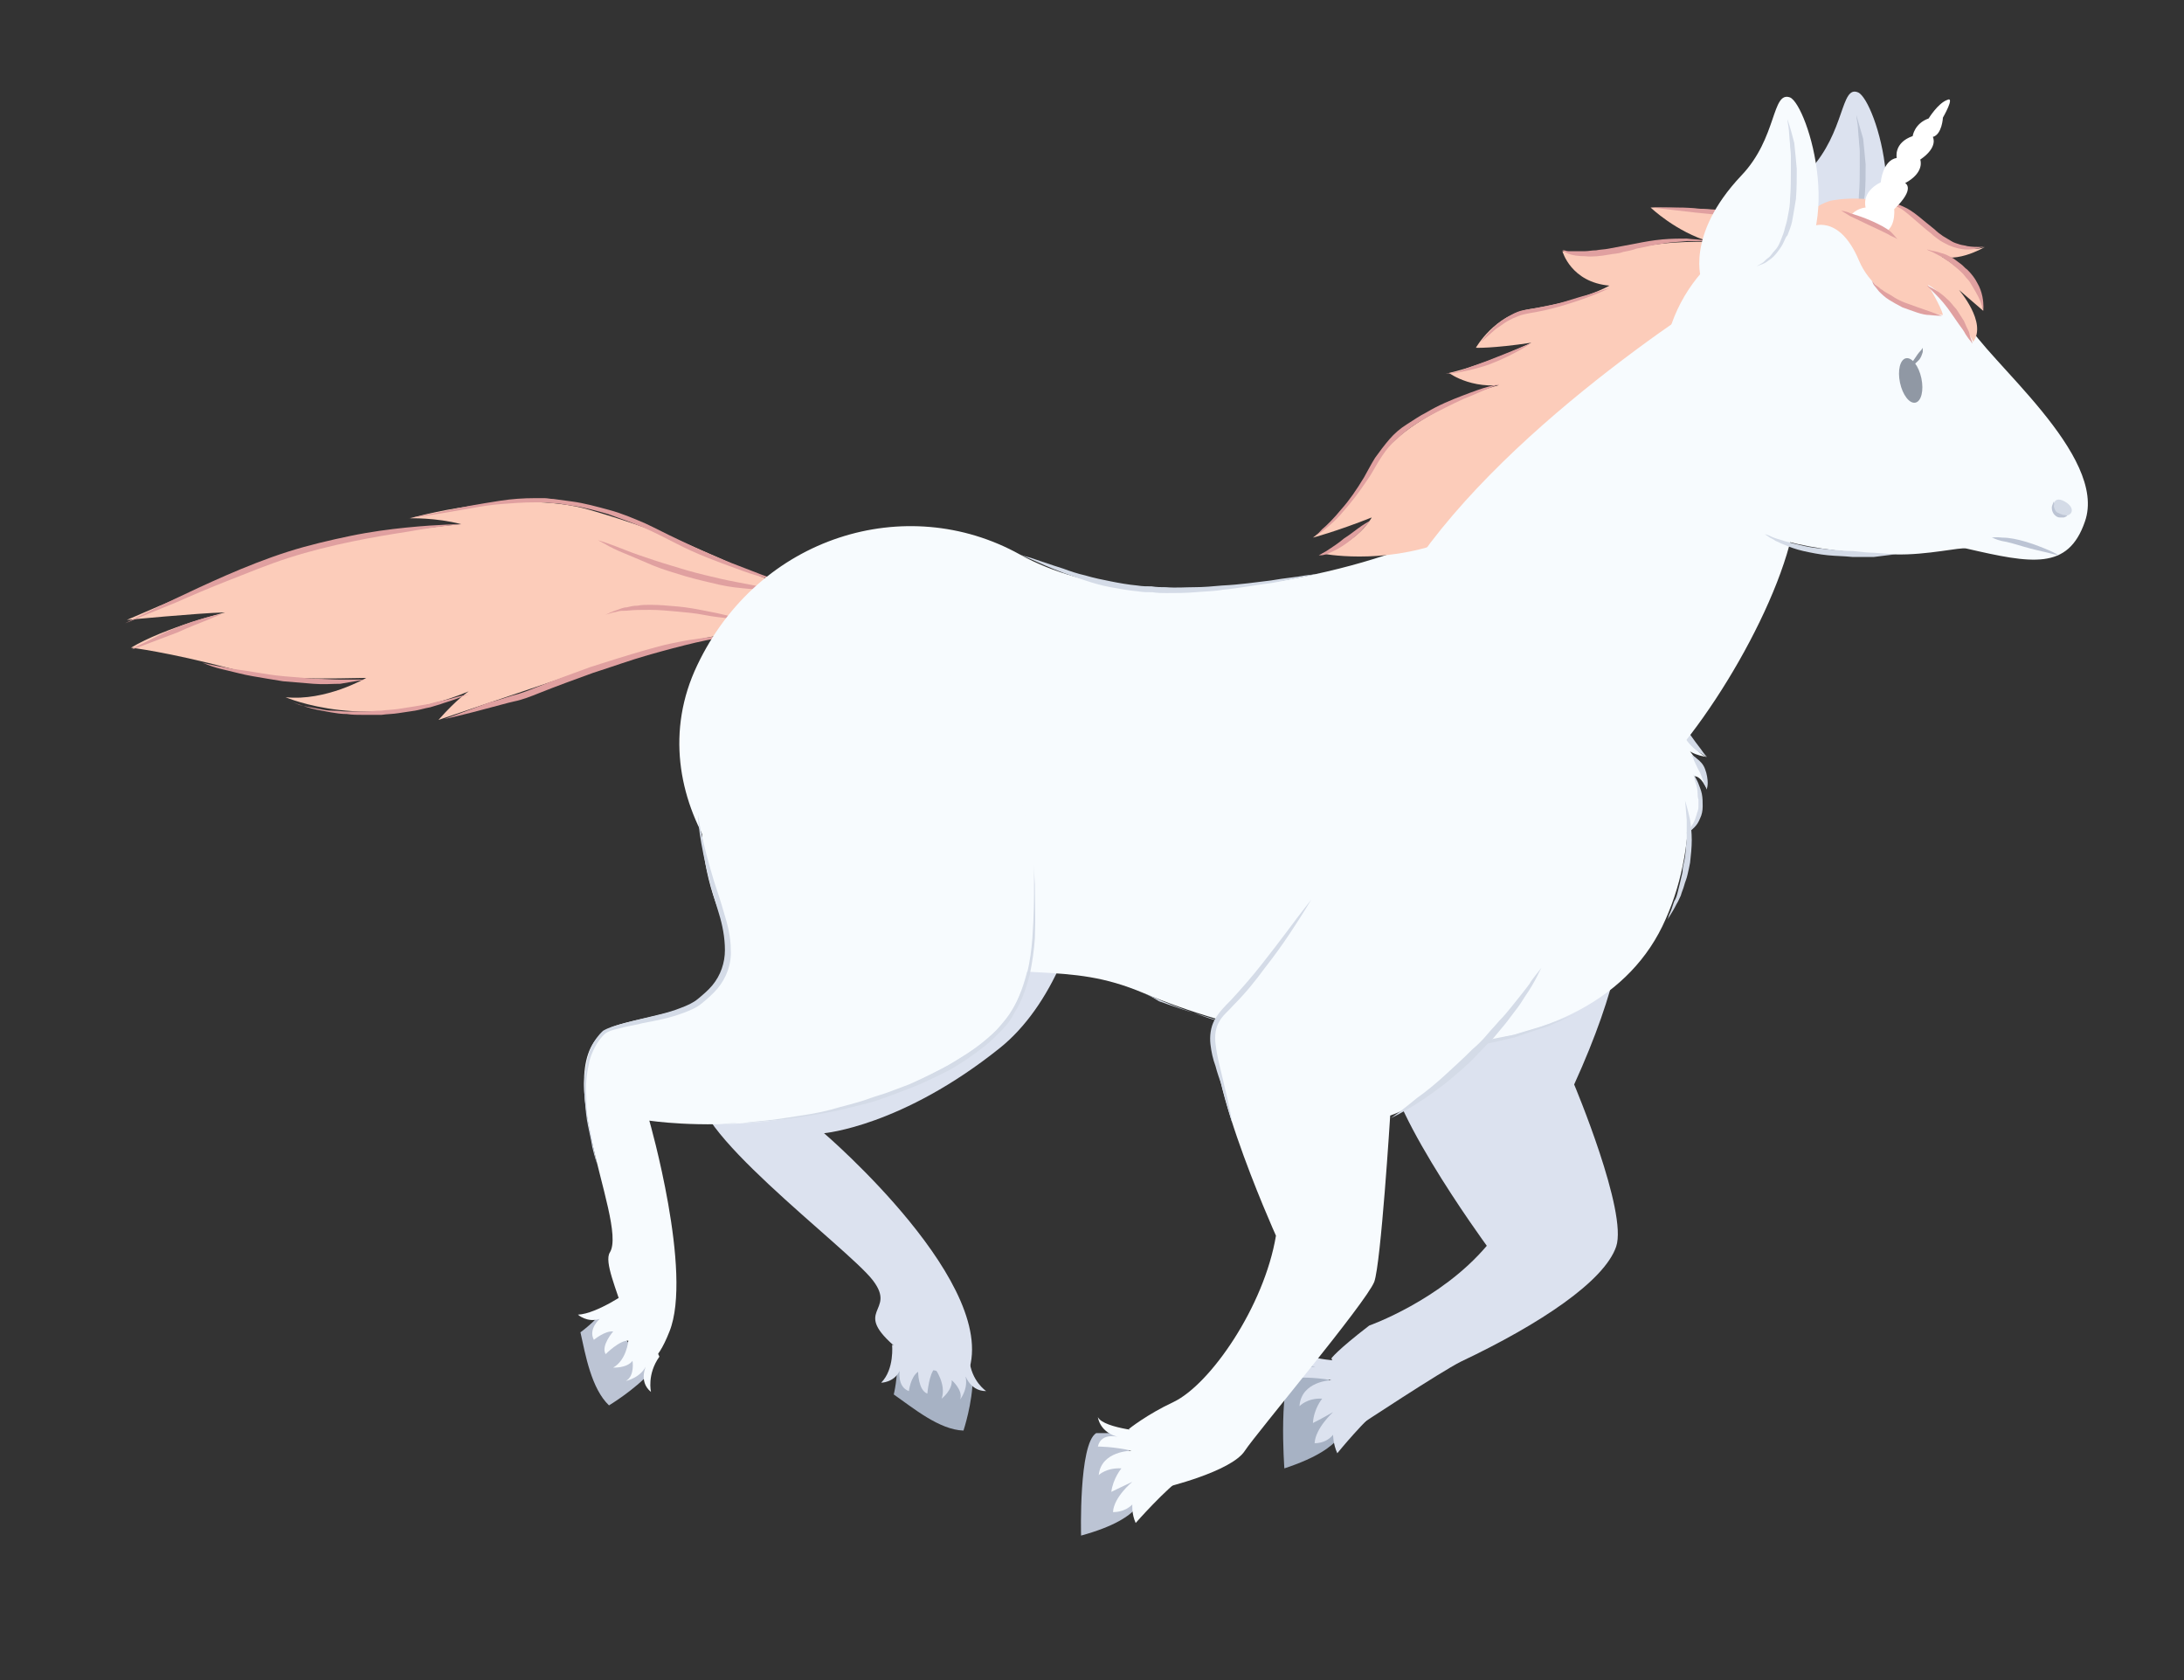 <svg xmlns="http://www.w3.org/2000/svg" xmlns:xlink="http://www.w3.org/1999/xlink" width="260" height="200" version="1.1" viewBox="0 0 260 200" xml:space="preserve"><rect x="0" y="0" width="260" height="200" fill="#333333" stroke="none"/><g><title>unicorn-run-f</title><desc>Created with Sketch.</desc><g id="unicorn-run-f" fill="none" fill-rule="evenodd" stroke="none" stroke-width="1"><g id="Unicorn-Run11" fill-rule="nonzero" transform="translate(131.5, 96.5) scale(-1, 1) translate(-131.5, -96.5) translate(14, 10)"><g id="Group" transform="translate(55, 84)"><g id="Shape"><path fill="#A7B2C4" d="M10.8,2.5 C12.9,3.9 12.1,14.8 12.1,14.8 C4.2,12.2 5.4,9.6 3.9,9 C6.4,7 6.9,4.2 7.2,2.3 C8.4,2.4 10.8,2.5 10.8,2.5 Z" transform="translate(29, 66)"/><path fill="#DCE2EF" d="M4.3,2.1 C4.3,2.1 9.9,1.9 10.7,0.6 C10.7,0.6 10.4,2.5 8,2.8 C8,2.8 10.3,2.2 10.6,4 C10.6,4 8.7,3.9 6.5,4.3 C6.5,4.3 10.1,4.4 10.3,7.4 C10.3,7.4 9.4,6.4 7.6,6.5 C7.6,6.5 8.6,7.7 8.7,9.4 C8.7,9.4 7.5,8.8 6.3,8.1 C6.3,8.1 8.4,10 8.5,11.8 C8.5,11.8 7.2,11.9 6.3,10.8 C6.3,10.8 6.3,11.9 5.8,13 C5.8,13 2.3,8.7 0.4,7.4" transform="translate(29, 66)"/></g><path id="Shape" fill="#DCE2EF" d="M2.7,0.6 C2.5,6.8 -3.9,12 6.6,35.1 C6.6,35.1 0.2,50.3 1.6,54.4 C3,58.5 10.6,63.6 20.1,68.1 C22.5,69.3 32.2,75.7 32.2,75.7 L35.5,67.7 C35.5,67.7 34.9,66.8 31,63.8 C31,63.8 22.5,60.8 17,54.3 C17,54.3 30.7,35.6 28.5,31.1 C24.5,22.9 33.3,3 33.3,3"/></g><path id="Shape" fill="#DCE2EF" d="M129.9,114.7 C141.6,124.1 150.9,124.9 150.9,124.9 C150.9,124.9 129.4,143.3 133.9,153.8 C135.3,157 138.4,153.7 142.1,150.6 C147.9,145.8 142.1,146.3 145.1,142.4 C148.1,138.5 168.3,123.6 165.5,119.3 C161,113.4 155.5,111.3 155.5,106.4 C155.5,93.8 160.1,62.1 131,70.7 C113.7,76.2 118,105.1 129.9,114.7 Z"/><g id="Group" transform="translate(131, 150)"><path id="Shape" fill="#A7B2C4" d="M11.6,6 C9.3,7.6 6.2,10.2 3.3,10.3 C3.3,10.3 2.2,7 2.2,4 C5.4,3.7 9.1,2.5 11.2,1.8 C11.1,4 11.6,6 11.6,6 Z"/><path id="Shape" fill="#DCE2EF" d="M11.8,0.1 C11.8,0.1 11.5,3 13.1,4.6 C13.1,4.6 11.6,4.6 10.9,3.2 C10.9,3.2 11.2,5.1 9.8,5.6 C9.8,5.6 9.6,3.9 8.7,3.3 C8.7,3.3 8.7,5.5 7.6,5.9 C7.6,5.9 7.4,3.5 6.7,2.9 C6.7,2.9 5.3,4.8 5.9,6.5 C5.9,6.5 4.6,5.5 4.7,4.3 C4.7,4.3 3.3,5.5 3.7,6.6 C3.7,6.6 2.5,5.1 3.2,3.4 C3.2,3.4 2.7,5.6 0.6,5.6 C0.6,5.6 2.4,4.4 2.6,1.8"/></g><g id="Group" transform="translate(154, 49)"><path id="Shape" fill="#FCCCBA" d="M1.4,10.9 C10.2,7.3 14.1,4.8 24.8,1.7 C33.7,-0.9 46.2,2.7 46.2,2.7 C46.2,2.7 43.1,2.6 40.1,3.4 C40.1,3.4 43.2,3.6 52.1,5 C59.9,6.3 69.3,10.2 79.9,14.8 C79.9,14.8 71.7,14 68.2,13.9 C68.2,13.9 75.4,15.7 79.4,18.1 C79.4,18.1 75.1,18.6 67.5,20.6 C63.3,21.7 60.9,21.9 51.4,21.7 C51.4,21.7 56.2,24.5 61,24 C61,24 51.1,28.3 39.2,23.3 C39.2,23.3 40.6,24.2 42.8,26.7 C42.8,26.7 34.5,23.9 22.7,19.9 C13.8,16.9 0.5,15.2 0.5,15.2"/><path id="Shape" fill="#E0A0A0" d="M0.1,10.8 C0.1,10.8 0.8,10.6 2.1,10.2 C3.4,9.8 5.1,9.1 7.2,8.3 C8.3,7.9 9.4,7.4 10.6,6.9 C11.8,6.4 13,5.8 14.3,5.2 C15.6,4.6 16.9,3.9 18.2,3.3 C19.6,2.7 21,2.1 22.5,1.7 C24,1.3 25.4,0.9 26.9,0.7 C27.6,0.6 28.4,0.5 29.1,0.4 C29.5,0.4 29.8,0.3 30.2,0.3 C30.6,0.3 30.9,0.3 31.3,0.3 C32.7,0.3 34.1,0.4 35.4,0.6 C36.7,0.8 37.9,1 39,1.2 C41.2,1.6 43.1,2.1 44.4,2.3 C45.7,2.6 46.4,2.7 46.4,2.7 C46.4,2.7 45.7,2.6 44.3,2.4 C43,2.2 41.1,1.9 38.9,1.5 C37.8,1.3 36.6,1.1 35.3,1 C34,0.9 32.7,0.8 31.3,0.8 C30.9,0.8 30.6,0.8 30.2,0.8 C29.8,0.8 29.5,0.9 29.1,0.9 C28.4,0.9 27.7,1.1 26.9,1.2 C25.4,1.4 24,1.8 22.6,2.2 C21.2,2.7 19.8,3.2 18.4,3.8 C17,4.4 15.7,5.1 14.5,5.7 C12,7 9.5,7.9 7.3,8.7 C5.2,9.5 3.3,10 2.1,10.3 C0.8,10.6 0.1,10.8 0.1,10.8 Z"/><path id="Shape" fill="#E0A0A0" d="M40,3.4 C40,3.4 42.6,3.4 46.6,3.8 C48.6,4 50.9,4.3 53.3,4.8 C55.7,5.3 58.3,5.9 60.8,6.7 C63.3,7.5 65.8,8.5 68.1,9.5 C70.4,10.5 72.5,11.5 74.2,12.3 C77.8,14 80.1,15.2 80.1,15.2 C80.1,15.2 77.7,14.2 74,12.7 C72.2,11.9 70.1,11 67.8,10.1 C65.5,9.2 63.1,8.2 60.6,7.4 C55.6,5.8 50.4,4.9 46.5,4.3 C42.6,3.6 40,3.4 40,3.4 Z"/><path id="Shape" fill="#E0A0A0" d="M79.3,18.3 C79.3,18.3 78.6,18.1 77.6,17.7 C76.6,17.3 75.2,16.8 73.9,16.3 C72.6,15.7 71.3,15.2 70.3,14.8 C69.8,14.6 69.4,14.4 69.1,14.3 C68.8,14.2 68.6,14.1 68.6,14.1 C68.6,14.1 69.3,14.2 70.4,14.5 C71.5,14.8 72.8,15.2 74.2,15.8 C75.5,16.3 76.8,17 77.8,17.5 C78.7,17.9 79.3,18.3 79.3,18.3 Z"/><path id="Shape" fill="#E0A0A0" d="M51.5,21.9 C51.5,21.9 51.8,21.9 52.3,21.9 C52.8,21.9 53.6,21.9 54.5,21.9 C55.4,21.9 56.5,21.8 57.6,21.8 C58.7,21.7 60,21.6 61.2,21.5 C62.4,21.4 63.6,21.2 64.8,21 C65.9,20.8 67,20.7 67.9,20.5 C69.7,20.2 70.9,19.9 70.9,19.9 C70.9,19.9 70.6,20 70.1,20.2 C69.6,20.4 68.9,20.6 68,20.8 C67.1,21 66.1,21.3 64.9,21.5 C63.8,21.7 62.5,21.9 61.3,22.1 C60.1,22.2 58.8,22.3 57.7,22.4 C56.5,22.5 55.5,22.4 54.5,22.4 C52.8,22.1 51.5,21.9 51.5,21.9 Z"/><path id="Shape" fill="#E0A0A0" d="M60.5,24.4 C60.5,24.4 60.2,24.6 59.6,24.8 C59,25 58.2,25.3 57.2,25.5 C56.7,25.6 56.1,25.7 55.6,25.8 C55,25.9 54.4,26 53.7,26 C53.1,26.1 52.4,26.1 51.7,26.1 C51,26.1 50.3,26.1 49.6,26.1 C48.9,26 48.2,26 47.6,25.9 C46.9,25.8 46.3,25.7 45.6,25.6 C45,25.5 44.4,25.3 43.8,25.2 C43.2,25 42.7,24.9 42.2,24.7 C41.2,24.4 40.4,24.1 39.9,23.9 C39.3,23.7 39,23.6 39,23.6 C39,23.6 39.3,23.7 39.9,23.8 C40.5,23.9 41.3,24.2 42.3,24.4 C42.8,24.5 43.3,24.6 43.9,24.8 C44.5,24.9 45.1,25 45.7,25.1 C46.3,25.2 47,25.3 47.6,25.4 C48.3,25.5 48.9,25.5 49.6,25.6 C50.3,25.6 51,25.7 51.6,25.7 C52.3,25.7 52.9,25.7 53.6,25.7 C54.2,25.7 54.8,25.6 55.4,25.6 C56,25.6 56.5,25.5 57,25.4 C58,25.2 58.8,25.1 59.4,24.9 C60.2,24.6 60.5,24.4 60.5,24.4 Z"/><path id="Shape" fill="#E0A0A0" d="M42.1,26.6 C42.1,26.6 39.8,26.1 36.5,25.2 C35.7,25 34.7,24.7 33.8,24.5 C32.8,24.3 31.8,23.9 30.8,23.5 C28.8,22.7 26.6,21.9 24.4,21.1 C22.2,20.4 20,19.6 17.9,19 C15.8,18.4 13.9,17.9 12.2,17.5 C10.5,17.1 9.1,16.9 8.1,16.7 C7.1,16.6 6.5,16.5 6.5,16.5 C6.5,16.5 7.1,16.5 8.1,16.6 C9.1,16.7 10.6,16.8 12.3,17.1 C13.2,17.2 14.1,17.4 15.1,17.6 C16.1,17.8 17.1,18.1 18.2,18.4 C20.3,19 22.5,19.7 24.7,20.4 C26.9,21.2 29.1,22 31.1,22.8 C32.1,23.2 33.1,23.6 34,23.8 C35,24.1 35.8,24.4 36.7,24.6 C39.9,25.8 42.1,26.6 42.1,26.6 Z"/><path id="Shape" fill="#E0A0A0" d="M2.2,11.1 C2.2,11.1 2.6,11.1 3.2,11 C3.8,10.9 4.7,10.8 5.7,10.6 C6.7,10.4 7.9,10.2 9.2,9.9 C10.5,9.6 11.8,9.3 13.2,8.9 C14.5,8.5 15.9,8.1 17.1,7.7 C18.3,7.3 19.5,6.9 20.5,6.5 C21.5,6.1 22.3,5.8 22.9,5.6 C23.5,5.4 23.8,5.3 23.8,5.3 C23.8,5.3 23.5,5.5 22.9,5.8 C22.4,6.1 21.6,6.5 20.6,6.9 C19.6,7.3 18.5,7.8 17.3,8.3 C16.1,8.8 14.7,9.2 13.4,9.6 C12,10 10.7,10.3 9.4,10.6 C8.1,10.9 6.9,11 5.8,11.1 C4.7,11.2 3.9,11.2 3.3,11.2 C2.5,11.2 2.2,11.1 2.2,11.1 Z"/><path id="Shape" fill="#E0A0A0" d="M5.7,15.1 C5.7,15.1 6.7,14.7 8.3,14.3 C9.1,14.1 10,13.9 11.1,13.7 C12.1,13.5 13.2,13.3 14.3,13.2 C15.4,13.1 16.5,13 17.6,13 C18.1,13 18.6,13 19.1,13.1 C19.6,13.1 20,13.2 20.4,13.3 C20.8,13.3 21.2,13.5 21.5,13.6 C21.8,13.7 22.1,13.8 22.3,13.9 C22.7,14.1 23,14.2 23,14.2 C23,14.2 22.7,14.1 22.3,14 C22.1,13.9 21.8,13.9 21.5,13.8 C21.2,13.7 20.8,13.7 20.4,13.7 C19.6,13.6 18.6,13.6 17.6,13.6 C16.6,13.6 15.5,13.7 14.4,13.8 C13.3,13.9 12.2,14 11.2,14.2 C10.2,14.4 9.2,14.5 8.4,14.6 C6.8,14.9 5.7,15.1 5.7,15.1 Z"/></g><g id="Group" transform="translate(45, 52)"><path id="Shape" fill="#F7FBFE" d="M6.7,16.5 C2.2,26.5 1.6,38.2 5.7,47.4 C14,66.5 45.8,65.5 67.9,56.2 C77.2,52.3 81.3,55.1 102.6,51.4 C115.1,49.2 128.4,32.7 121,17.2 C113.7,1.8 96.1,-3.5 82.6,4 C66.4,13 40,5.2 33.8,2 C28.1,-1 11.3,6.6 6.7,16.5 Z"/><path id="Shape" fill="#F7FBFE" d="M5.9,19.1 C5.9,19.1 3.3,27.4 0.8,28.1 C0.8,28.1 3.3,27.9 4,26.1 C4,26.1 0.7,29.3 0.8,32 C0.8,32 1.4,30.4 2.3,30.4 C2.3,30.4 -0.2,34.5 3.2,37.3"/><path id="Shape" fill="#D4DBE7" d="M67.9,56.2 C67.9,56.2 67.1,56.5 65.8,57.1 C64.4,57.7 62.5,58.4 60.1,59.2 C58.9,59.6 57.6,60 56.2,60.4 C55.5,60.6 54.8,60.8 54.1,61 C53.4,61.2 52.6,61.3 51.8,61.5 C50.3,61.9 48.6,62.1 47,62.4 C45.4,62.6 43.7,62.9 42,63 C41.2,63.1 40.3,63.1 39.5,63.2 C38.7,63.2 37.8,63.2 37,63.2 C36.6,63.2 36.2,63.2 35.8,63.2 C35.4,63.2 35,63.2 34.6,63.1 C33.8,63.1 33,63 32.2,63 C30.6,62.8 29.1,62.6 27.7,62.4 C26.3,62.1 25,61.8 23.7,61.5 C22.5,61.1 21.4,60.7 20.4,60.4 C19.9,60.3 19.5,60.1 19.1,59.9 C18.7,59.7 18.3,59.6 18,59.4 C16.7,58.8 15.9,58.5 15.9,58.5 C15.9,58.5 16.7,58.8 18,59.3 C18.3,59.4 18.7,59.6 19.1,59.7 C19.5,59.9 20,60 20.5,60.2 C21.5,60.5 22.6,60.8 23.8,61.2 C25,61.4 26.4,61.7 27.8,62 C29.2,62.2 30.7,62.4 32.3,62.5 C33.1,62.5 33.9,62.6 34.7,62.6 C35.1,62.6 35.5,62.6 35.9,62.7 C36.3,62.7 36.7,62.7 37.1,62.7 C37.9,62.7 38.7,62.7 39.6,62.7 C40.4,62.6 41.3,62.6 42.1,62.5 C43.8,62.4 45.4,62.2 47.1,62 C48.7,61.7 50.3,61.5 51.9,61.2 C53.4,60.9 54.9,60.6 56.3,60.2 C57.7,59.9 59,59.5 60.2,59.1 C62.6,58.4 64.6,57.7 66,57.2 C67.1,56.5 67.9,56.2 67.9,56.2 Z"/><path id="Shape" fill="#D4DBE7" d="M3.4,33.3 C3.4,33.3 3.3,34.2 3.2,35.6 C3.2,36.3 3.2,37.1 3.2,37.9 C3.3,38.7 3.3,39.6 3.5,40.5 C3.6,40.9 3.7,41.4 3.7,41.8 C3.8,42.2 3.9,42.7 4,43.1 C4.1,43.5 4.2,43.9 4.3,44.3 C4.4,44.7 4.5,45 4.7,45.3 C4.8,45.6 4.9,45.9 5,46.2 C5.1,46.5 5.2,46.7 5.3,46.9 C5.4,47.3 5.5,47.5 5.5,47.5 C5.5,47.5 5.4,47.3 5.2,47 C5,46.7 4.7,46.2 4.4,45.6 C4.2,45.3 4.1,45 3.9,44.6 C3.8,44.2 3.6,43.8 3.5,43.4 C3.4,43 3.2,42.6 3.1,42.1 C3,41.7 2.9,41.2 2.8,40.7 C2.7,39.8 2.6,38.9 2.6,38 C2.6,37.1 2.7,36.3 2.8,35.6 C3.1,34.2 3.4,33.3 3.4,33.3 Z"/><path id="Shape" fill="#D4DBE7" d="M3.3,37.2 C3.3,37.2 2.8,37 2.3,36.5 C2,36.2 1.8,35.9 1.6,35.4 C1.4,35 1.3,34.5 1.3,34 C1.3,33.5 1.3,33 1.4,32.5 C1.5,32 1.7,31.6 1.8,31.3 C1.9,31 2.1,30.7 2.2,30.5 C2.3,30.3 2.4,30.2 2.4,30.2 C2.4,30.2 2.4,30.3 2.3,30.5 C2.3,30.7 2.2,31 2.1,31.3 C2,31.6 1.9,32 1.9,32.5 C1.9,32.7 1.9,32.9 1.8,33.2 C1.8,33.4 1.8,33.6 1.8,33.9 C1.8,34.1 1.8,34.3 1.9,34.6 C2,34.8 2,35 2.1,35.2 C2.2,35.6 2.4,36 2.6,36.3 C2.9,36.9 3.3,37.2 3.3,37.2 Z"/><path id="Shape" fill="#D4DBE7" d="M0.8,31.9 C0.8,31.9 0.7,31.6 0.7,31.2 C0.7,30.8 0.8,30.1 1,29.6 C1.2,29 1.6,28.6 2,28.3 C2.3,28 2.6,27.9 2.6,27.9 C2.6,27.9 2.6,28 2.5,28.1 C2.4,28.2 2.4,28.4 2.3,28.6 C2.1,29 1.9,29.5 1.6,30 C1.4,30.5 1.2,31 1.1,31.4 C0.9,31.6 0.8,31.9 0.8,31.9 Z"/><path id="Shape" fill="#D4DBE7" d="M0.8,28.1 C0.8,28.1 1.1,27.8 1.5,27.2 C1.9,26.7 2.4,26 2.9,25.3 C3.4,24.6 3.8,23.8 4.1,23.3 C4.3,23 4.4,22.8 4.5,22.6 C4.6,22.4 4.6,22.3 4.6,22.3 C4.6,22.3 4.6,22.4 4.6,22.6 C4.6,22.8 4.5,23.1 4.5,23.4 C4.4,23.7 4.3,24.1 4.1,24.5 C3.9,24.9 3.7,25.3 3.5,25.7 C3,26.5 2.4,27.1 1.8,27.5 C1.2,27.9 0.8,28.1 0.8,28.1 Z"/><path id="Shape" fill="#D4DBE7" d="M82.6,4 C82.6,4 82.1,4.2 81.2,4.6 C80.3,5 79,5.6 77.4,6.2 C76.6,6.5 75.7,6.8 74.8,7.1 C73.9,7.4 72.9,7.7 71.8,7.9 C70.7,8.1 69.6,8.3 68.5,8.4 C67.9,8.5 67.4,8.5 66.8,8.5 C66.2,8.6 65.7,8.6 65.1,8.6 C64,8.6 62.8,8.6 61.7,8.5 C60.6,8.4 59.5,8.4 58.4,8.2 C56.3,8 54.3,7.6 52.6,7.4 C50.9,7.1 49.5,6.8 48.5,6.6 C47.5,6.4 47,6.3 47,6.3 C47,6.3 47.6,6.4 48.6,6.5 C49.6,6.7 51,6.8 52.7,7.1 C54.4,7.3 56.4,7.6 58.5,7.7 C59.6,7.8 60.7,7.9 61.8,7.9 C62.9,7.9 64,8 65.2,7.9 C65.8,7.9 66.3,7.9 66.9,7.8 C67.5,7.8 68,7.8 68.6,7.7 C69.7,7.6 70.8,7.4 71.8,7.2 C72.8,7 73.8,6.8 74.8,6.5 C75.7,6.3 76.6,6 77.4,5.7 C79,5.2 80.4,4.7 81.3,4.4 C82.1,4.2 82.6,4 82.6,4 Z"/></g><g id="Group" transform="translate(32, 14)"><g id="Shape"><path fill="#FCCCBA" d="M0.4,2.8 C0.4,2.8 8.6,0.7 20.5,0.7 C20.5,0.7 17.5,3.6 13.4,4.8 C13.4,4.8 18.4,4.6 22.1,5.5 C27.4,6.7 31,5.9 31,5.9 C31,5.9 30,9.6 25.4,10 C25.4,10 28.4,11.8 34.9,12.8 C39.1,13.5 41.3,17.4 41.3,17.4 C41.3,17.4 39.4,17.5 34.7,16.8 C34.7,16.8 39.8,19.3 44.5,20.4 C44.5,20.4 41.3,22.8 36.6,21.5 C36.6,21.5 40.2,21.6 46.9,25.5 C55.8,30.7 53.1,34.5 60.7,40 C60.7,40 58,39.3 53.7,37.6 C53.7,37.6 55.2,40.5 59.6,41.9 C59.6,41.9 52.6,43.3 45.1,40.5 C37.6,37.7 0.4,2.8 0.4,2.8 Z"/><path fill="#E0A0A0" d="M60,42.1 C60,42.1 59.9,42.1 59.7,42.1 C59.5,42.1 59.2,42 58.9,41.9 C58.2,41.6 57.4,41.2 56.6,40.6 C55.8,40 55.1,39.4 54.7,38.9 C54.2,38.4 53.9,38 53.9,38 C53.9,38 54.3,38.2 54.9,38.6 C55.5,39 56.2,39.6 57,40.1 C57.7,40.7 58.5,41.2 59.1,41.6 C59.6,41.9 60,42.1 60,42.1 Z"/><path fill="#E0A0A0" d="M60.6,39.9 C60.6,39.9 60.2,39.7 59.5,39.2 C58.9,38.7 58,38 57.1,36.9 C56.2,35.9 55.2,34.6 54.2,33.1 C53.7,32.4 53.3,31.6 52.8,30.8 C52.3,30 51.8,29.3 51.2,28.7 C50.5,28.1 49.9,27.5 49.2,27 C48.5,26.5 47.7,26 47,25.6 C45.5,24.8 44.1,24.1 42.8,23.5 C41.5,23 40.5,22.5 39.7,22.2 C39,21.9 38.5,21.7 38.5,21.7 C38.5,21.7 38.9,21.8 39.7,22 C40.5,22.2 41.6,22.6 42.9,23.1 C44.2,23.6 45.7,24.2 47.2,25.1 C48,25.5 48.7,26 49.5,26.5 C50.3,27 51,27.6 51.6,28.3 C52.2,29 52.8,29.8 53.3,30.5 C53.8,31.3 54.2,32.1 54.6,32.8 C55.5,34.3 56.4,35.6 57.3,36.6 C58.2,37.7 59,38.5 59.6,39 C60.2,39.7 60.6,39.9 60.6,39.9 Z"/><path fill="#E0A0A0" d="M44.9,20.5 C44.9,20.5 44.2,20.5 43.2,20.3 C42.2,20.1 40.8,19.8 39.5,19.3 C38.2,18.8 37,18.2 36.1,17.7 C35.2,17.2 34.7,16.8 34.7,16.8 C34.7,16.8 34.9,16.9 35.1,17 C35.4,17.1 35.8,17.3 36.3,17.5 C37.3,17.9 38.5,18.4 39.8,18.9 C41.1,19.4 42.4,19.8 43.3,20.2 C44.2,20.4 44.9,20.5 44.9,20.5 Z"/><path fill="#E0A0A0" d="M41.3,17.2 C41.3,17.2 41.1,17 40.7,16.7 C40.3,16.4 39.8,15.9 39.2,15.4 C38.9,15.1 38.5,14.9 38.1,14.6 C37.7,14.3 37.3,14.1 36.9,13.9 C36.4,13.7 36,13.5 35.5,13.4 C35,13.3 34.5,13.2 33.9,13.1 C32.8,12.9 31.7,12.6 30.7,12.3 C29.7,12 28.8,11.7 28,11.4 C26.4,10.8 25.4,10.3 25.4,10.3 C25.4,10.3 26.5,10.6 28,11.1 C28.8,11.3 29.7,11.6 30.7,11.9 C31.7,12.2 32.8,12.4 33.8,12.6 C34.3,12.7 34.9,12.8 35.5,12.9 C36.1,13 36.6,13.2 37.1,13.5 C38.1,14 38.8,14.6 39.4,15.2 C40,15.8 40.4,16.3 40.7,16.7 C41.1,17 41.3,17.2 41.3,17.2 Z"/><path fill="#E0A0A0" d="M31,5.8 C31,5.8 30.8,6 30.3,6.2 C29.8,6.4 29.1,6.5 28.3,6.5 C27.5,6.6 26.5,6.5 25.4,6.3 C24.9,6.2 24.3,6.2 23.8,6 C23.3,5.9 22.7,5.8 22.2,5.6 C21.1,5.4 20,5.1 19,5 C18,4.8 17,4.8 16.2,4.7 C15.4,4.7 14.7,4.7 14.2,4.7 C13.7,4.7 13.4,4.7 13.4,4.7 C13.4,4.7 13.7,4.7 14.2,4.6 C14.7,4.5 15.4,4.5 16.2,4.4 C17,4.4 18,4.4 19.1,4.5 C20.2,4.6 21.3,4.8 22.3,5 C22.8,5.1 23.4,5.2 23.9,5.3 C24.4,5.4 25,5.5 25.5,5.6 C26,5.7 26.5,5.7 27,5.8 C27.5,5.8 27.9,5.9 28.3,5.9 C29.1,5.9 29.8,5.9 30.3,5.9 C30.5,5.9 30.7,5.8 30.8,5.8 C30.9,5.8 31,5.8 31,5.8 Z"/><path fill="#E0A0A0" d="M20.4,0.7 C20.4,0.7 19.4,0.8 17.8,1 C17,1.1 16.1,1.2 15.2,1.3 C14.2,1.4 13.2,1.5 12.2,1.6 C11.2,1.7 10.1,1.8 9.2,1.8 C8.2,1.9 7.3,1.9 6.6,2 C5.1,2.1 4,2.1 4,2.1 C4,2.1 5,1.9 6.6,1.7 C7.4,1.6 8.3,1.4 9.2,1.3 C10.2,1.2 11.2,1.1 12.2,1 C13.2,0.9 14.3,0.9 15.2,0.8 C16.2,0.7 17.1,0.7 17.8,0.7 C19.3,0.7 20.4,0.7 20.4,0.7 Z"/></g><path id="Shape" fill="#F7FBFE" d="M8.2,8.2 C8.2,8.2 33.1,22.8 46.7,40.6 C60.3,58.4 28.5,75.5 21.4,69.6 C14.3,63.7 4.2,46.8 3.2,36.9 C2.1,26.9 0.8,6.2 8.2,8.2 Z"/></g><g id="Group"><g id="Shape"><path fill="#DCE2EF" d="M14.3,22.9 C14.3,22.9 16.4,17.5 9.6,10.3 C5.3,5.7 5.9,0.1 3.8,1 C1.7,1.9 -3.3,17.9 5.1,23.5 C10.2,26.9 12.7,27.4 14.3,22.9 Z" transform="translate(24, 0)"/><path fill="#BCC4D4" d="M4,3.7 C4,3.7 4,4 3.9,4.5 C3.8,5 3.8,5.8 3.7,6.7 C3.7,7.1 3.6,7.6 3.6,8.1 C3.6,8.6 3.6,9.2 3.6,9.7 C3.6,10.8 3.6,12 3.7,13.2 C3.7,13.8 3.8,14.4 3.9,14.9 C4,15.5 4.1,16 4.3,16.6 C4.4,17.1 4.6,17.6 4.8,18.1 C5,18.6 5.2,19 5.5,19.3 C5.8,19.6 6,20 6.3,20.2 C6.6,20.4 6.8,20.7 7,20.8 C7.5,21.1 7.7,21.2 7.7,21.2 C7.7,21.2 7.4,21.1 6.9,20.9 C6.6,20.8 6.4,20.6 6.1,20.4 C5.8,20.2 5.5,19.9 5.2,19.5 C4.9,19.1 4.6,18.7 4.4,18.2 C4.3,18 4.2,17.7 4,17.5 C3.9,17.2 3.8,17 3.7,16.7 C3.5,16.2 3.4,15.6 3.3,15 C3.2,14.4 3.1,13.8 3,13.2 C2.9,12 2.9,10.8 2.9,9.6 C3,8.5 3.1,7.4 3.2,6.5 C3.7,4.8 4,3.7 4,3.7 Z" transform="translate(24, 0)"/></g><g transform="translate(0, 15)"><path id="Shape" fill="#F7FBFE" d="M14.9,13.3 C12.6,17.8 -2,29.2 0.8,37.1 C2.8,42.9 7.1,42.1 14.9,40.3 C15.6,40.1 19.5,41.1 23.4,41 C44.5,40.5 48.4,33.5 50.6,23.5 C52.8,13.5 46.3,3.6 36.2,1.4 C26.3,-0.8 20,3.7 14.9,13.3 Z"/><ellipse id="Oval" cx="21.538" cy="20.29" fill="#9098A4" rx="2.7" ry="1.3" transform="translate(21.538, 20.29) rotate(-77.978) translate(-21.538, -20.29)"/><path id="Shape" fill="#D4DBE7" d="M4,36.2 C4.8,35.8 4.8,33.8 3.2,34.7 C1.6,35.6 2.5,36.9 4,36.2 Z"/><path id="Shape" fill="#9098A4" d="M22,18.7 C22,18.7 21.8,18.7 21.5,18.6 C21.2,18.5 20.9,18.2 20.6,17.9 C20.3,17.6 20.2,17.2 20.1,16.9 C20.1,16.6 20.1,16.4 20.1,16.4 C20.1,16.4 20.2,16.6 20.4,16.8 C20.6,17 20.8,17.3 21,17.6 C21.2,17.9 21.4,18.2 21.6,18.4 C21.9,18.6 22,18.7 22,18.7 Z"/><path id="Shape" fill="#BCC4D4" d="M4.5,34.7 C4.5,34.7 4.6,34.9 4.7,35.2 C4.8,35.5 4.7,36 4.4,36.3 C4.2,36.5 4,36.6 3.8,36.6 C3.6,36.6 3.4,36.6 3.3,36.6 C3,36.5 2.9,36.4 2.9,36.4 C2.9,36.4 3.1,36.3 3.4,36.3 C3.7,36.2 3.9,36.1 4.1,36 C4.3,35.9 4.4,35.6 4.5,35.3 C4.4,34.9 4.5,34.7 4.5,34.7 Z"/><path id="Shape" fill="#BCC4D4" d="M3.9,41.1 C3.9,41.1 4.4,40.8 5.1,40.5 C5.8,40.2 6.8,39.8 7.8,39.5 C8.8,39.2 9.8,39 10.6,39 C11.4,38.9 11.9,39 11.9,39 C11.9,39 11.8,39 11.6,39.1 C11.4,39.2 11.1,39.3 10.7,39.4 C10,39.5 9,39.8 8,40.1 C7,40.4 6,40.6 5.2,40.8 C4.5,41 3.9,41.1 3.9,41.1 Z"/><path id="Shape" fill="#D4DBE7" d="M23.4,41 C23.4,41 24.4,40.9 25.9,40.8 C26.6,40.8 27.5,40.7 28.4,40.6 C29.3,40.6 30.3,40.5 31.3,40.4 C32.3,40.3 33.3,40.2 34.2,40 C35.1,39.8 35.9,39.6 36.6,39.4 C37.3,39.2 37.9,39 38.3,38.8 C38.7,38.6 38.9,38.6 38.9,38.6 C38.9,38.6 38.7,38.7 38.3,39 C38.1,39.1 37.9,39.2 37.6,39.4 C37.3,39.5 37,39.7 36.7,39.8 C36,40.1 35.2,40.4 34.3,40.6 C33.4,40.8 32.4,41 31.4,41.1 C30.4,41.2 29.4,41.2 28.5,41.3 C27.6,41.3 26.7,41.3 25.9,41.3 C24.4,41.1 23.4,41 23.4,41 Z"/></g><g id="Shape"><path fill="#FCCCBA" d="M19.1,12.9 C19.1,12.9 12.3,11.4 8,15.6 C3.7,19.8 0.7,18.4 0.7,18.4 C0.7,18.4 4.7,20.8 6.9,19 C6.9,19 1.4,21.4 0.9,26 L3.8,23.5 C3.8,23.5 0.4,27.4 2.1,29.7 C2.1,29.7 4.6,24.4 7.5,22.9 C7.5,22.9 5.9,25.5 5.7,26.5 C5.7,26.5 13.3,25.7 15.7,20 C18.1,14.3 21.4,16 21.4,16 C21.4,16 22.6,14 19.1,12.9 Z" transform="translate(12, 1)"/><path fill="#E0A0A0" d="M5.8,26.6 C5.8,26.6 6.4,26.4 7.2,26.1 C8.1,25.8 9.2,25.4 10.3,25 C10.8,24.8 11.4,24.5 11.8,24.2 C12,24.1 12.3,23.9 12.5,23.8 C12.7,23.7 12.9,23.5 13.1,23.4 C13.4,23.1 13.8,22.9 13.9,22.7 C14.1,22.5 14.2,22.4 14.2,22.4 C14.2,22.4 14.1,22.5 14,22.8 C13.9,23 13.6,23.3 13.3,23.7 C13,24 12.6,24.4 12.1,24.7 C11.6,25 11.1,25.3 10.5,25.6 C9.9,25.8 9.4,26 8.8,26.2 C8.2,26.4 7.7,26.5 7.3,26.5 C6.4,26.6 5.8,26.6 5.8,26.6 Z" transform="translate(12, 1)"/><path fill="#E0A0A0" d="M7.6,23 C7.6,23 7.2,23.4 6.6,24 C6,24.6 5.3,25.4 4.7,26.3 C4.4,26.7 4.1,27.2 3.8,27.6 C3.5,28 3.2,28.4 3,28.8 C2.8,29.1 2.6,29.4 2.4,29.6 C2.3,29.8 2.2,29.9 2.2,29.9 C2.2,29.9 2.2,29.8 2.3,29.5 C2.4,29.3 2.5,28.9 2.6,28.5 C2.8,28.1 3,27.7 3.2,27.2 C3.5,26.7 3.8,26.3 4.1,25.8 C4.5,25.4 4.8,24.9 5.2,24.6 C5.6,24.2 6,23.9 6.3,23.7 C7.1,23.2 7.6,23 7.6,23 Z" transform="translate(12, 1)"/><path fill="#E0A0A0" d="M0.9,26 C0.9,26 0.8,25.3 1,24.3 C1.1,23.8 1.3,23.2 1.6,22.7 C1.9,22.1 2.3,21.6 2.8,21.1 C3.1,20.9 3.3,20.6 3.6,20.4 C3.9,20.2 4.1,20 4.4,19.8 C4.9,19.5 5.5,19.2 6,19.1 C6.5,18.9 6.9,18.9 7.2,18.8 C7.5,18.7 7.6,18.7 7.6,18.7 C7.6,18.7 7.5,18.8 7.2,18.9 C6.9,19 6.6,19.2 6.2,19.4 C6,19.5 5.8,19.6 5.5,19.8 C5.3,20 5,20.1 4.8,20.3 C4.3,20.7 3.8,21.1 3.4,21.5 C3.2,21.7 3,22 2.8,22.2 C2.6,22.4 2.4,22.7 2.3,22.9 C2,23.4 1.7,23.9 1.5,24.3 C1,25.3 0.9,26 0.9,26 Z" transform="translate(12, 1)"/><path fill="#E0A0A0" d="M0.7,18.3 C0.7,18.3 0.9,18.4 1.3,18.4 C1.7,18.4 2.2,18.4 2.8,18.3 C3.1,18.2 3.4,18.2 3.7,18.1 C4,18 4.4,17.9 4.7,17.7 C5,17.5 5.4,17.3 5.7,17.1 C6,16.9 6.4,16.6 6.7,16.3 C8,15.3 9.2,14.1 10.4,13.6 C11,13.3 11.5,13.2 11.9,13.2 C12.1,13.2 12.2,13.2 12.3,13.2 C12.4,13.2 12.5,13.2 12.5,13.2 C12.5,13.2 12.3,13.2 11.9,13.3 C11.5,13.4 11.1,13.6 10.6,13.9 C9.6,14.6 8.4,15.8 7.1,16.8 C6.8,17.1 6.5,17.3 6.1,17.6 C5.8,17.8 5.4,18 5,18.2 C4.3,18.5 3.5,18.7 2.8,18.7 C2.2,18.7 1.6,18.6 1.3,18.5 C0.9,18.4 0.7,18.3 0.7,18.3 Z" transform="translate(12, 1)"/><path fill="#FFF" d="M16.4,16.8 C18.1,16.4 16.9,13.9 14.9,13.7 C14.9,13.7 15.5,11.9 13.1,10.7 C13.1,10.7 12.9,8.1 11.2,7.8 C11.2,7.8 11.6,6 9.3,5.2 C9.3,5.2 9.1,3.7 7.4,3.1 C7.4,3.1 6.3,1.3 5.2,0.9 C4.2,0.4 5.7,3 5.7,3 C5.7,3 5.8,5 6.9,5.3 C6.9,5.3 6.2,6.5 8.4,8 C8.4,8 7.8,9.5 10.2,10.8 C10.2,10.8 8.9,11.4 11.5,13.9 C11.5,13.9 11.2,16.8 13.4,16.8 C15.4,16.8 16.1,16.8 16.4,16.8 Z" transform="translate(12, 1)"/><g><path fill="#FCCCBA" d="M8.3,0 C8.3,0 3.7,2.7 0.7,3.3 C0.7,3.3 5.1,5.5 7.9,3.2 C8.7,2.4 9.6,2.4 8.3,0 Z" transform="translate(12, 1) translate(9, 14)"/><path fill="#E0A0A0" d="M8.8,0.1 C8.8,0.1 8.4,0.3 7.8,0.7 C7.2,1 6.3,1.4 5.5,1.8 C4.6,2.2 3.8,2.6 3.2,2.9 C2.9,3.1 2.6,3.2 2.4,3.3 C2.2,3.4 2.1,3.5 2.1,3.5 C2.1,3.5 2.4,3.1 2.9,2.6 C3.5,2.1 4.3,1.7 5.2,1.3 C6.1,0.9 7,0.6 7.7,0.4 C8.3,0.1 8.8,0.1 8.8,0.1 Z" transform="translate(12, 1) translate(9, 14)"/></g></g><g id="Shape"><path fill="#F7FBFE" d="M14.4,22.5 C14.4,22.5 16.5,17.1 9.7,9.9 C5.4,5.4 6.1,-0.2 3.9,0.6 C1.8,1.5 -3.2,17.5 5.2,23.1 C10.4,26.4 12.9,26.9 14.4,22.5 Z" transform="translate(32, 1)"/><path fill="#D4DBE7" d="M4.2,3.2 C4.2,3.2 4.2,3.5 4.1,4 C4,4.6 4,5.3 3.9,6.2 C3.9,6.6 3.8,7.1 3.8,7.6 C3.8,8.1 3.8,8.7 3.8,9.2 C3.8,10.3 3.8,11.5 3.9,12.7 C3.9,13.3 4,13.9 4.1,14.4 C4.2,15 4.3,15.5 4.5,16.1 C4.6,16.6 4.8,17.1 5,17.6 C5.2,18.1 5.4,18.5 5.7,18.8 C6,19.1 6.2,19.5 6.5,19.7 C6.8,19.9 7,20.2 7.2,20.3 C7.7,20.6 7.9,20.7 7.9,20.7 C7.9,20.7 7.6,20.6 7.1,20.4 C6.8,20.3 6.6,20.1 6.3,19.9 C6,19.7 5.7,19.4 5.4,19 C5.1,18.6 4.8,18.2 4.6,17.7 C4.5,17.5 4.4,17.2 4.2,17 C4.1,16.7 4,16.5 3.9,16.2 C3.7,15.7 3.6,15.1 3.5,14.5 C3.4,13.9 3.3,13.3 3.2,12.7 C3.1,11.5 3.1,10.3 3.1,9.1 C3.2,8 3.3,6.9 3.4,6 C3.8,4.4 4.2,3.2 4.2,3.2 Z" transform="translate(32, 1)"/></g></g><g id="Group" transform="translate(125, 65)"><path id="Shape" fill="#F7FBFE" d="M6.2,48.6 C24,62 46.7,58.4 46.7,58.4 C46.7,58.4 41.5,76.5 44.3,83.5 C47.5,91.6 49.1,83.6 49.7,81.5 C50.6,78.5 52.1,75.2 51.4,74.1 C49.1,70.4 59.9,50.3 50.7,47.1 C45.5,45.3 33.6,45.6 38.4,33.5 C46.6,12.9 28.5,-7.2 13.5,3.3 C-1.6,13.7 -2.3,42.2 6.2,48.6 Z"/><path id="Shape" fill="#D4DBE7" d="M38.3,58.8 C38.3,58.8 37.4,58.8 35.9,58.7 C35.1,58.7 34.2,58.6 33.1,58.5 C32,58.4 30.8,58.3 29.5,58.1 C28.2,57.9 26.8,57.7 25.3,57.4 C24.6,57.3 23.8,57.1 23,56.9 C22.2,56.7 21.4,56.5 20.6,56.3 C19.8,56.1 19,55.8 18.2,55.5 C17.4,55.2 16.6,54.9 15.8,54.6 C14.2,54 12.6,53.2 11,52.4 C9.4,51.5 8,50.5 6.6,49.4 C5.9,48.8 5.3,48.2 4.7,47.6 C4.1,47 3.6,46.3 3.2,45.5 C2.3,44.1 1.8,42.5 1.4,41 C1.1,39.5 0.9,38.1 0.8,36.7 C0.7,34.1 0.8,31.9 0.8,30.3 C0.9,28.8 0.9,27.9 0.9,27.9 C0.9,27.9 0.9,28.8 0.9,30.3 C0.9,31.8 0.9,34 1.1,36.7 C1.3,39.3 1.8,42.4 3.5,45.2 C3.9,45.9 4.4,46.5 5,47.2 C5.5,47.8 6.2,48.4 6.8,48.9 C8.1,50 9.6,50.9 11.1,51.8 C12.6,52.6 14.2,53.4 15.8,54.1 C16.6,54.4 17.4,54.7 18.2,55 C19,55.3 19.8,55.5 20.6,55.8 C21.4,56.1 22.2,56.3 22.9,56.5 C23.7,56.7 24.4,56.9 25.1,57.1 C26.6,57.5 28,57.7 29.3,57.9 C30.6,58.1 31.8,58.3 32.9,58.4 C34,58.5 34.9,58.6 35.7,58.7 C37.4,58.7 38.3,58.8 38.3,58.8 Z"/><path id="Shape" fill="#D4DBE7" d="M52.9,63.6 C52.9,63.6 53.1,62.8 53.4,61.4 C53.5,60.7 53.7,59.8 53.9,58.9 C54.1,57.9 54.2,56.8 54.2,55.6 C54.3,54.4 54.2,53 53.9,51.7 C53.8,51 53.5,50.3 53.2,49.7 C52.9,49.1 52.4,48.4 51.9,48 C51.3,47.6 50.5,47.5 49.8,47.3 C49,47.1 48.2,47 47.5,46.8 C45.9,46.5 44.3,46.2 42.7,45.6 C41.9,45.3 41.1,45 40.4,44.4 C39.8,43.9 39.1,43.3 38.6,42.7 C37.5,41.4 36.9,39.7 37,38.1 C37,36.5 37.4,35 37.8,33.7 C38.2,32.3 38.6,31.1 39,29.9 C39.7,27.6 40.2,25.6 40.5,24.2 C40.8,22.8 40.9,22 40.9,22 C40.9,22 40.9,22.8 40.7,24.2 C40.5,25.6 40.1,27.7 39.5,30 C39.2,31.2 38.8,32.5 38.4,33.8 C38,35.1 37.7,36.6 37.7,38.1 C37.7,39.6 38.2,41.1 39.2,42.3 C39.7,42.9 40.3,43.4 40.9,43.9 C41.5,44.4 42.2,44.7 43,45 C44.5,45.6 46.1,45.9 47.7,46.3 C48.5,46.5 49.3,46.7 50,46.9 C50.8,47.1 51.5,47.3 52.2,47.7 C53.4,48.8 54,50.3 54.2,51.7 C54.5,53.1 54.5,54.5 54.4,55.7 C54.3,56.9 54.2,58.1 54,59 C53.8,60 53.6,60.8 53.5,61.5 C53.2,62.8 52.9,63.6 52.9,63.6 Z"/></g><g id="Group" transform="translate(170, 143)"><path id="Shape" fill="#BCC4D4" d="M9.9,5.6 C9.3,8.3 8.6,12.3 6.5,14.3 C6.5,14.3 3.5,12.5 1.5,10.3 C3.7,7.9 5.7,4.6 6.9,2.7 C8.2,4.4 9.9,5.6 9.9,5.6 Z"/><path id="Shape" fill="#F7FBFE" d="M4.1,0.7 C4.1,0.7 7.9,3.4 10.2,3.5 C10.2,3.5 9.1,4.5 7.6,4 C7.6,4 9,5.2 8.3,6.5 C8.3,6.5 7,5.4 6,5.5 C6,5.5 7.5,7.2 6.9,8.2 C6.9,8.2 5.2,6.5 4.2,6.6 C4.2,6.6 4.4,8.9 6,9.8 C6,9.8 4.4,9.9 3.7,9 C3.7,9 3.4,10.8 4.5,11.4 C4.5,11.4 2.6,11 2,9.4 C2,9.4 3.1,11.4 1.5,12.7 C1.5,12.7 2,10.6 0.5,8.5"/></g><g id="Group" transform="translate(108, 158)"><path id="Shape" fill="#BCC4D4" d="M10.5,2.6 C12.6,3.9 12.3,14.8 12.3,14.8 C4.3,12.6 5.4,9.9 3.9,9.4 C6.3,7.2 6.7,4.5 6.9,2.6 C8.1,2.6 10.5,2.6 10.5,2.6 Z"/><path id="Shape" fill="#F7FBFE" d="M4,2.5 C4,2.5 9.6,2.1 10.3,0.7 C10.3,0.7 10.1,2.6 7.7,3.1 C7.7,3.1 9.9,2.4 10.3,4.2 C10.3,4.2 8.4,4.2 6.3,4.7 C6.3,4.7 9.9,4.7 10.2,7.6 C10.2,7.6 9.3,6.7 7.5,6.8 C7.5,6.8 8.5,8 8.7,9.6 C8.7,9.6 7.5,9 6.2,8.4 C6.2,8.4 8.4,10.2 8.5,12 C8.5,12 7.2,12.1 6.2,11.1 C6.2,11.1 6.3,12.2 5.8,13.3 C5.8,13.3 2.1,9.1 0.2,7.9"/></g><g id="Group" transform="translate(59, 90)"><path id="Shape" fill="#F7FBFE" d="M0.8,0.3 C2.7,6.2 11.6,28.2 24.5,32.8 C24.5,32.8 25.6,50.4 26.4,52.6 C27.4,55.1 40.5,70.7 41.8,72.7 C43.4,75.2 51.4,77.1 51.4,77.1 L55.6,70.1 C55.6,70.1 53.5,68.4 50.3,66.9 C45.9,64.8 39.5,55.5 38.1,47.1 C38.1,47.1 48.3,24.5 44.6,21 C38,14.7 31.1,1.1 31.1,1.1"/><path id="Shape" fill="#D4DBE7" d="M43.3,33.7 C43.3,33.7 43.6,31.8 44.3,29 C44.6,27.6 45.1,26 45.3,24.2 C45.4,23.3 45.3,22.4 44.9,21.7 C44.5,20.9 43.7,20.3 43.1,19.6 C41.7,18.2 40.5,16.7 39.4,15.2 C38.3,13.8 37.3,12.4 36.5,11.2 C34.9,8.8 33.9,7.1 33.9,7.1 C33.9,7.1 35.1,8.6 36.8,10.9 C37.7,12.1 38.7,13.4 39.8,14.8 C40.9,16.2 42.2,17.7 43.5,19.1 C44.2,19.8 44.9,20.5 45.4,21.4 C45.9,22.3 46,23.4 45.9,24.3 C45.8,25.2 45.6,26.1 45.3,26.9 C45.1,27.7 44.8,28.5 44.6,29.1 C43.9,31.8 43.3,33.7 43.3,33.7 Z"/><path id="Shape" fill="#D4DBE7" d="M24.4,33.1 C24.4,33.1 22.9,32.4 20.9,31.1 C20.4,30.8 19.9,30.4 19.3,30 C18.8,29.6 18.2,29.2 17.6,28.7 C16.4,27.7 15.2,26.7 14.1,25.5 C13.5,24.9 13,24.3 12.4,23.8 C11.9,23.2 11.4,22.6 10.9,22 C10.4,21.4 10,20.8 9.6,20.3 C9.2,19.8 8.8,19.2 8.5,18.7 C7.8,17.7 7.3,16.8 7,16.2 C6.7,15.6 6.5,15.2 6.5,15.2 C6.5,15.2 6.7,15.5 7.2,16.1 C7.4,16.4 7.7,16.7 7.9,17.1 C8.2,17.5 8.5,17.9 8.9,18.4 C9.3,18.9 9.7,19.4 10.1,19.9 C10.5,20.4 11,21 11.5,21.5 C12,22.1 12.5,22.6 13,23.2 C13.5,23.8 14.1,24.4 14.7,24.9 C15.8,26 17,27.1 18.1,28.1 C19.2,29.1 20.3,30 21.3,30.7 C23.1,32.2 24.4,33.1 24.4,33.1 Z"/></g></g></g></g></svg>